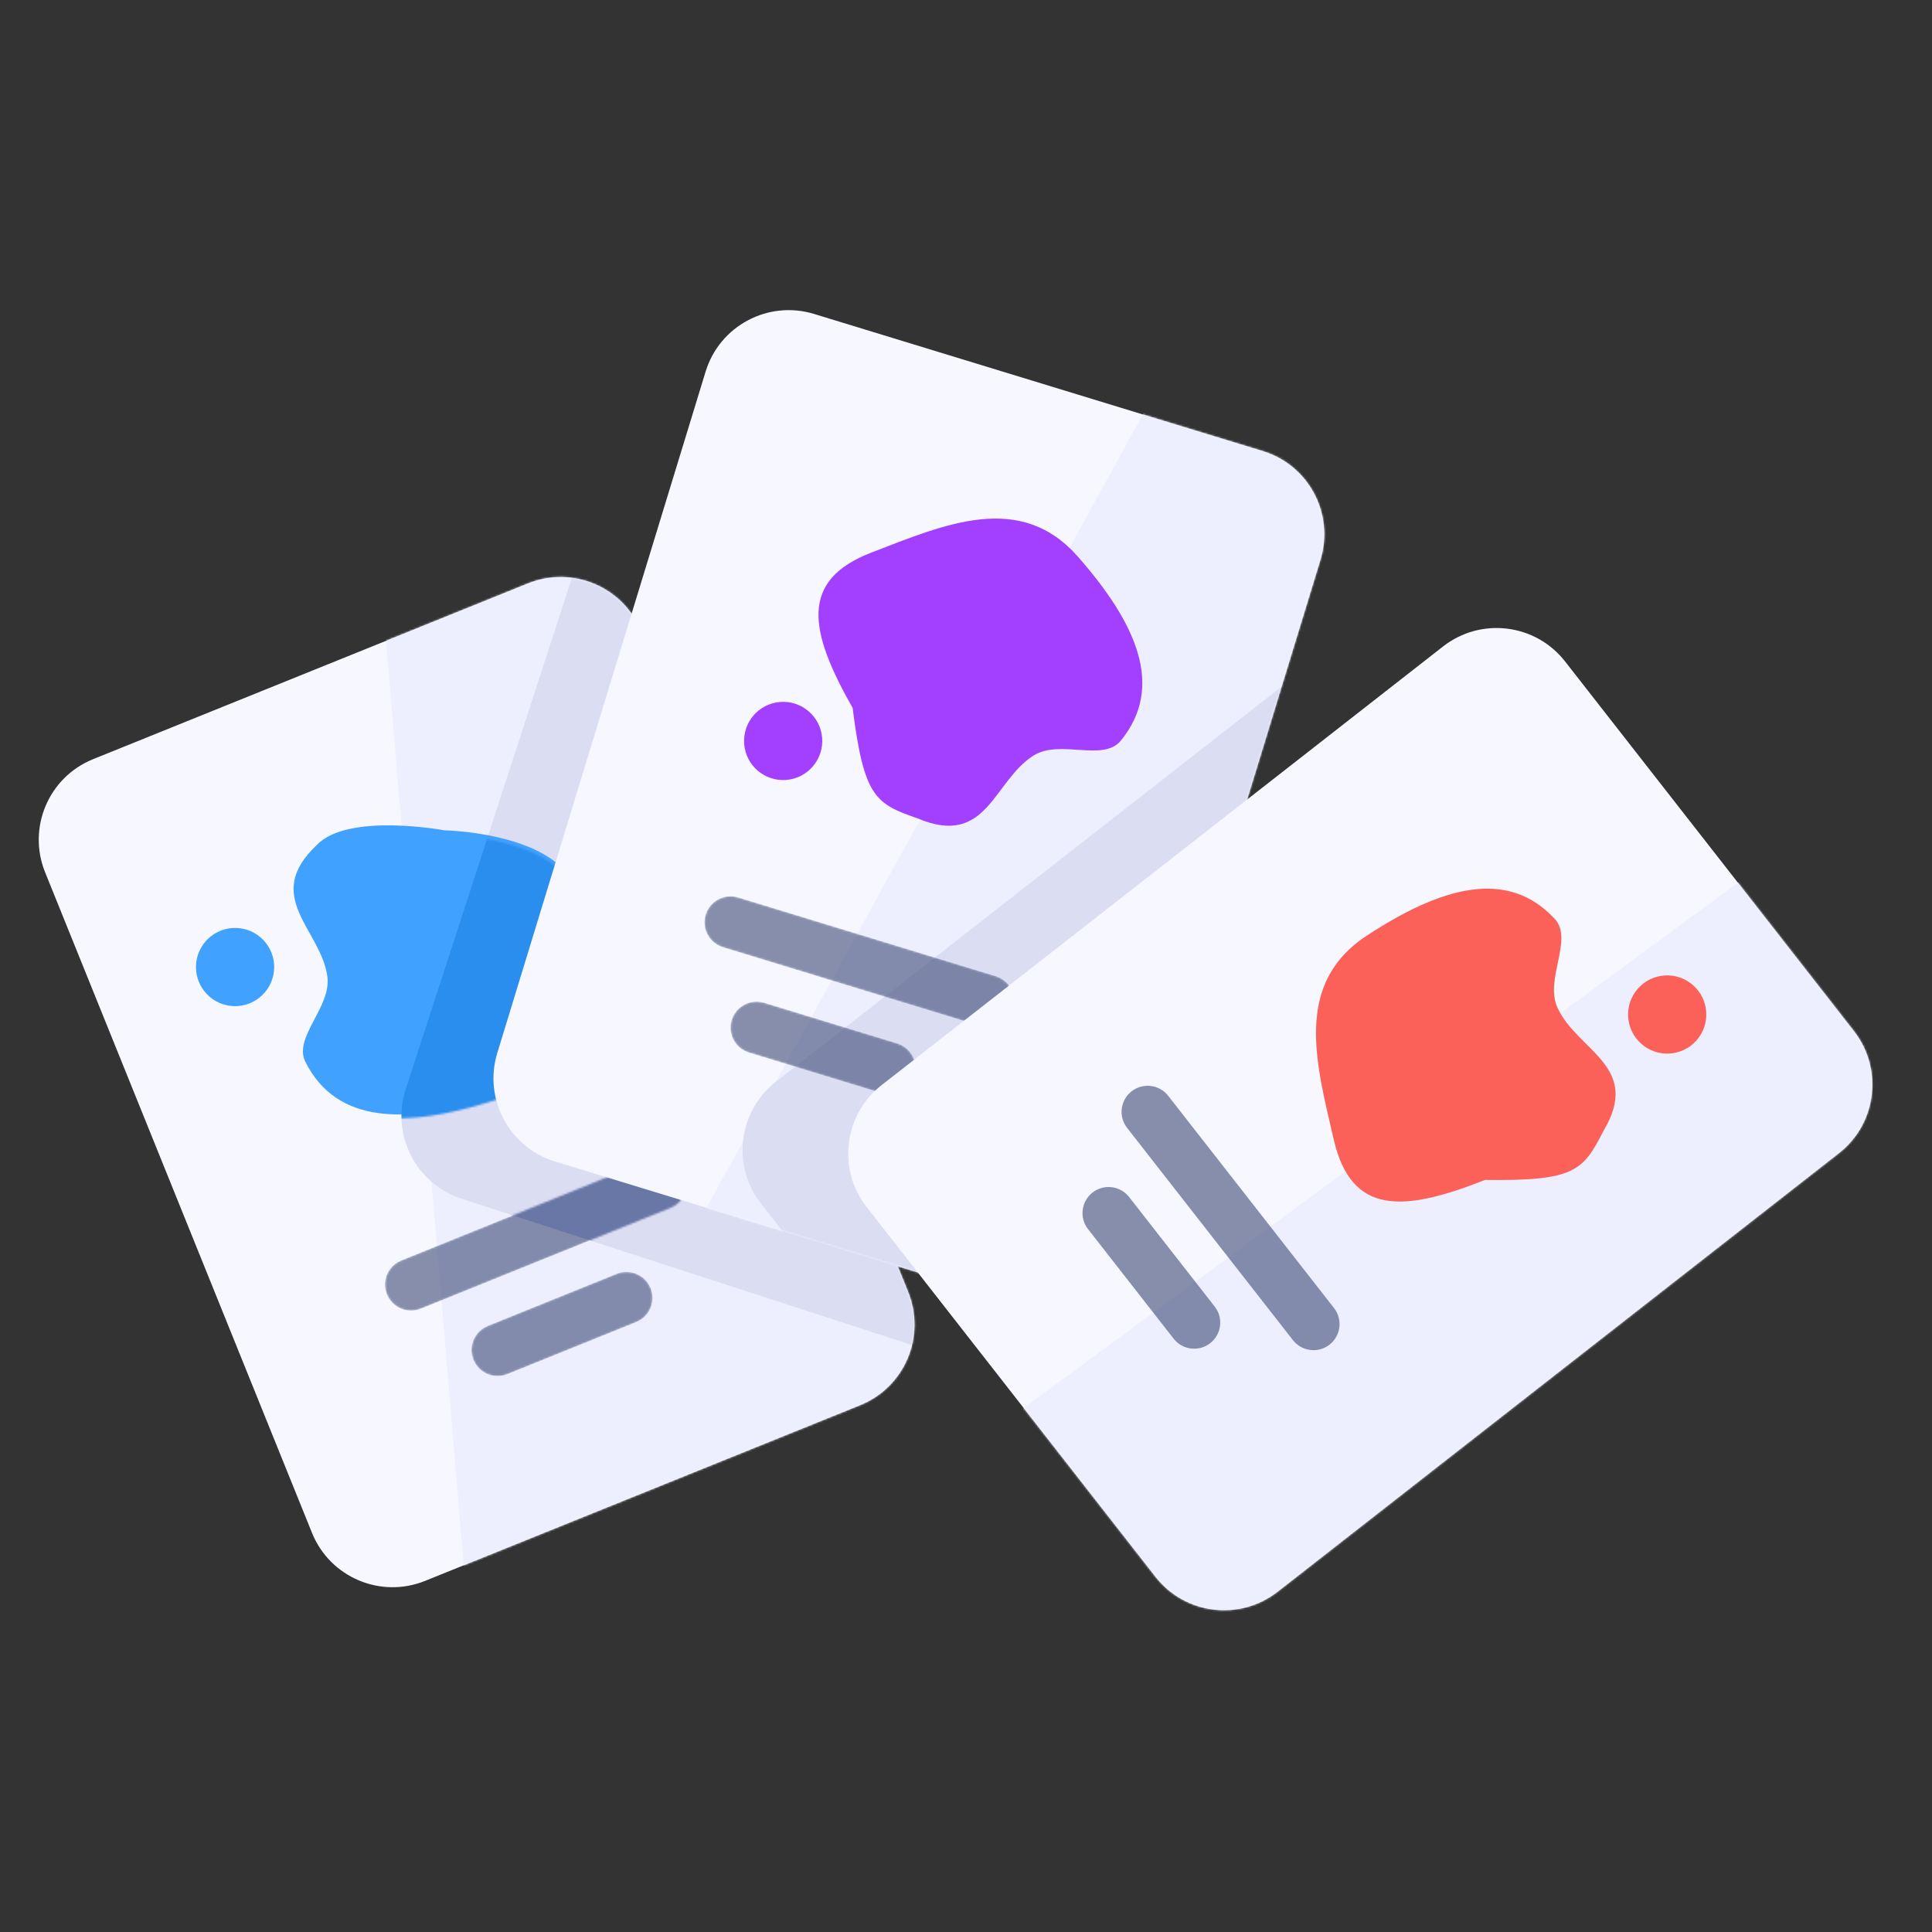 <svg width="1000" height="1000" viewBox="0 0 1000 1000" fill="none" xmlns="http://www.w3.org/2000/svg">
<rect x="0" y="0" width="1000" height="1000" fill="#333333" stroke="none"/>
<path d="M273.365 301.962L48.192 392.937C25.163 402.242 14.036 428.454 23.341 451.483L161.489 793.412C170.793 816.441 197.005 827.567 220.035 818.263L445.207 727.287C468.237 717.983 479.363 691.771 470.059 668.741L331.911 326.813C322.606 303.783 296.394 292.657 273.365 301.962Z" fill="#F6F7FF"/>
<mask id="mask0" mask-type="alpha" maskUnits="userSpaceOnUse" x="20" y="298" width="454" height="524">
<path d="M273.365 301.963L48.192 392.938C25.163 402.243 14.036 428.455 23.341 451.484L161.489 793.413C170.794 816.442 197.005 827.569 220.035 818.264L445.207 727.289C468.237 717.984 479.363 691.772 470.059 668.743L331.911 326.814C322.606 303.784 296.394 292.658 273.365 301.963Z" fill="#F6F7FF"/>
</mask>
<g mask="url(#mask0)">
<path fill-rule="evenodd" clip-rule="evenodd" d="M195.885 284.667L240.858 819.85L541.078 706.795L358.994 232.677L195.885 284.667Z" fill="#EDEFFE"/>
<path d="M611.612 259.211L380.642 184.165C357.019 176.489 331.647 189.417 323.972 213.039L210.012 563.772C202.337 587.394 215.264 612.766 238.887 620.442L469.857 695.488C493.479 703.164 518.851 690.236 526.527 666.614L640.486 315.881C648.162 292.259 635.234 266.887 611.612 259.211Z" fill="#DBDEF3"/>
</g>
<mask id="mask1" mask-type="alpha" maskUnits="userSpaceOnUse" x="199" y="599" width="157" height="114">
<path d="M252.489 686.254L319.207 659.298C326.116 656.507 333.98 659.844 336.771 666.753C339.562 673.662 336.225 681.526 329.316 684.317L262.598 711.273C255.689 714.064 247.825 710.726 245.034 703.817C242.243 696.909 245.581 689.045 252.489 686.254ZM207.703 652.374L336.969 600.147C343.877 597.356 351.741 600.694 354.532 607.603C357.324 614.512 353.986 622.375 347.077 625.167L217.811 677.393C210.902 680.185 203.039 676.847 200.248 669.938C197.456 663.029 200.794 655.166 207.703 652.374Z" fill="white"/>
</mask>
<g mask="url(#mask1)">
<path opacity="0.648" d="M252.489 686.254L319.207 659.298C326.116 656.507 333.98 659.844 336.771 666.753C339.562 673.662 336.225 681.526 329.316 684.317L262.598 711.273C255.689 714.064 247.825 710.726 245.034 703.817C242.243 696.909 245.581 689.045 252.489 686.254ZM207.703 652.374L336.969 600.147C343.877 597.356 351.741 600.694 354.532 607.603C357.324 614.512 353.986 622.375 347.077 625.167L217.811 677.393C210.902 680.185 203.039 676.847 200.248 669.938C197.456 663.029 200.794 655.166 207.703 652.374Z" fill="#49557F"/>
<path d="M611.61 259.213L380.64 184.166C357.018 176.491 331.646 189.418 323.97 213.041L210.01 563.773C202.335 587.396 215.263 612.768 238.885 620.443L469.855 695.49C493.478 703.165 518.85 690.238 526.525 666.615L640.485 315.883C648.16 292.26 635.233 266.888 611.61 259.213Z" fill="#6977A6"/>
</g>
<path d="M230.031 429.778C230.031 429.778 301.658 431.098 299.54 471.519C297.422 511.94 297.431 554.723 253.941 568.206C210.451 581.69 174.404 582.052 158.087 549.672C151.599 536.798 171.771 521.32 169.423 505.231C165.867 480.857 135.622 464.056 163.971 437.393C179.917 420.42 230.031 429.778 230.031 429.778Z" fill="#40A1FF"/>
<mask id="mask2" mask-type="alpha" maskUnits="userSpaceOnUse" x="151" y="429" width="149" height="150">
<path d="M229.888 431.809C229.888 431.809 301.515 433.129 299.396 473.55C297.278 513.971 297.288 556.754 253.798 570.237C210.308 583.721 174.26 584.083 157.943 551.703C151.455 538.829 171.627 523.351 169.279 507.262C165.723 482.888 135.479 466.087 163.828 439.424C179.773 422.452 229.888 431.809 229.888 431.809Z" fill="#40A1FF"/>
</mask>
<g mask="url(#mask2)">
<path d="M611.607 259.205L380.637 184.159C357.014 176.483 331.642 189.411 323.967 213.033L210.007 563.766C202.332 587.388 215.259 612.76 238.882 620.436L469.852 695.482C493.475 703.158 518.846 690.23 526.522 666.608L640.482 315.875C648.157 292.253 635.23 266.881 611.607 259.205Z" fill="#2A8EEF"/>
</g>
<path d="M134.137 516.488C142.944 509.607 144.506 496.888 137.625 488.08C130.743 479.273 118.025 477.711 109.217 484.592C100.409 491.474 98.848 504.192 105.729 513C112.61 521.808 125.329 523.369 134.137 516.488Z" fill="#40A1FF"/>
<path d="M653.616 233.504L421.371 162.5C397.618 155.238 372.476 168.606 365.214 192.359L257.393 545.027C250.131 568.78 263.499 593.922 287.252 601.184L519.497 672.188C543.249 679.45 568.392 666.082 575.654 642.329L683.475 289.661C690.737 265.908 677.369 240.766 653.616 233.504Z" fill="#F6F7FF"/>
<mask id="mask3" mask-type="alpha" maskUnits="userSpaceOnUse" x="244" y="149" width="453" height="537">
<path d="M653.614 233.504L421.37 162.5C397.617 155.238 372.474 168.606 365.212 192.359L257.391 545.027C250.129 568.78 263.498 593.922 287.25 601.184L519.495 672.188C543.248 679.45 568.39 666.082 575.652 642.329L683.474 289.661C690.736 265.908 677.367 240.766 653.614 233.504Z" fill="#F6F7FF"/>
</mask>
<g mask="url(#mask3)">
<path fill-rule="evenodd" clip-rule="evenodd" d="M607.39 185.729L358.627 638.043L606.896 716.594L763.763 233.545L607.39 185.729Z" fill="#EDEFFE"/>
<path d="M904.882 531.946L755.364 340.572C740.073 320.999 711.809 317.529 692.237 332.821L401.632 559.866C382.06 575.158 378.589 603.421 393.881 622.994L543.399 814.367C558.69 833.94 586.954 837.41 606.527 822.118L897.131 595.073C916.703 579.782 920.174 551.518 904.882 531.946Z" fill="#DBDEF3"/>
</g>
<mask id="mask4" mask-type="alpha" maskUnits="userSpaceOnUse" x="364" y="463" width="161" height="104">
<path d="M395.554 519.013L464.367 540.052C471.493 542.23 475.503 549.773 473.325 556.899C471.146 564.025 463.604 568.035 456.478 565.857L387.664 544.818C380.539 542.64 376.528 535.097 378.707 527.971C380.885 520.845 388.428 516.835 395.554 519.013ZM382.069 464.499L515.395 505.261C522.521 507.439 526.531 514.982 524.353 522.108C522.174 529.234 514.631 533.244 507.505 531.066L374.18 490.304C367.054 488.125 363.043 480.583 365.222 473.457C367.401 466.331 374.943 462.32 382.069 464.499Z" fill="white"/>
</mask>
<g mask="url(#mask4)">
<path opacity="0.648" d="M395.554 519.013L464.367 540.052C471.493 542.23 475.503 549.773 473.325 556.899C471.146 564.025 463.604 568.035 456.478 565.857L387.664 544.818C380.539 542.64 376.528 535.097 378.707 527.971C380.885 520.845 388.428 516.835 395.554 519.013ZM382.069 464.499L515.395 505.261C522.521 507.439 526.531 514.982 524.353 522.108C522.174 529.234 514.631 533.244 507.505 531.066L374.18 490.304C367.054 488.125 363.043 480.583 365.222 473.457C367.401 466.331 374.943 462.32 382.069 464.499Z" fill="#49557F"/>
</g>
<path fill-rule="evenodd" clip-rule="evenodd" d="M441.319 366.421C418.904 326.852 413.392 300.449 451.179 285.944C488.967 271.439 528.048 254.028 558.055 288.274C588.061 322.52 603.054 355.303 580.11 383.38C570.987 394.544 548.644 382.411 534.901 391.1C514.08 404.262 511.034 438.726 475.145 423.672C453.154 416.009 447.198 412.842 441.319 366.421Z" fill="#A340FF"/>
<path d="M405.011 403.754C416.186 403.949 425.404 395.047 425.599 383.872C425.794 372.696 416.893 363.479 405.717 363.284C394.542 363.089 385.324 371.99 385.129 383.165C384.934 394.341 393.835 403.558 405.011 403.754Z" fill="#A340FF"/>
<path d="M959.583 533.72L810.066 342.346C794.774 322.774 766.511 319.303 746.938 334.595L456.334 561.64C436.761 576.932 433.291 605.195 448.583 624.768L598.1 816.141C613.392 835.714 641.655 839.184 661.228 823.893L951.832 596.848C971.405 581.556 974.875 553.293 959.583 533.72Z" fill="#F6F7FF"/>
<mask id="mask5" mask-type="alpha" maskUnits="userSpaceOnUse" x="420" y="306" width="568" height="546">
<path d="M959.584 533.72L810.067 342.346C794.775 322.774 766.511 319.303 746.939 334.595L456.335 561.64C436.762 576.932 433.292 605.195 448.584 624.768L598.101 816.141C613.393 835.714 641.656 839.184 661.229 823.893L951.833 596.848C971.406 581.556 974.876 553.293 959.584 533.72Z" fill="#F6F7FF"/>
</mask>
<g mask="url(#mask5)">
<path fill-rule="evenodd" clip-rule="evenodd" d="M971.679 403.844L470.226 772.626L644.229 902.646L1049.79 596.93L971.679 403.844Z" fill="#EDEFFE"/>
</g>
<path opacity="0.648" d="M690.485 677.048L604.651 567.185C600.063 561.313 591.584 560.272 585.712 564.86C579.84 569.447 578.799 577.926 583.387 583.798L669.221 693.661C673.808 699.532 682.287 700.573 688.159 695.986C694.031 691.398 695.072 682.919 690.485 677.048Z" fill="#49557F"/>
<path opacity="0.648" d="M628.732 676.284L584.43 619.581C579.843 613.709 571.364 612.668 565.492 617.255C559.62 621.843 558.579 630.322 563.166 636.194L607.468 692.897C612.055 698.769 620.534 699.81 626.406 695.222C632.278 690.635 633.319 682.156 628.732 676.284Z" fill="#49557F"/>
<path fill-rule="evenodd" clip-rule="evenodd" d="M768.648 610.726C726.345 627.416 699.432 629.2 690.327 589.761C681.221 550.322 669.419 509.198 707.508 484.25C745.597 459.302 780.148 449.018 804.758 475.645C814.543 486.233 799.419 506.671 806.111 521.489C816.248 543.939 849.951 551.752 830.05 585.197C819.401 605.907 815.435 611.365 768.648 610.726Z" fill="#FB6159"/>
<path d="M851.041 541.482C860.083 548.052 872.739 546.047 879.309 537.005C885.879 527.962 883.874 515.306 874.832 508.736C865.789 502.166 853.133 504.171 846.563 513.213C839.994 522.256 841.998 534.912 851.041 541.482Z" fill="#FB6159"/>
</svg>
